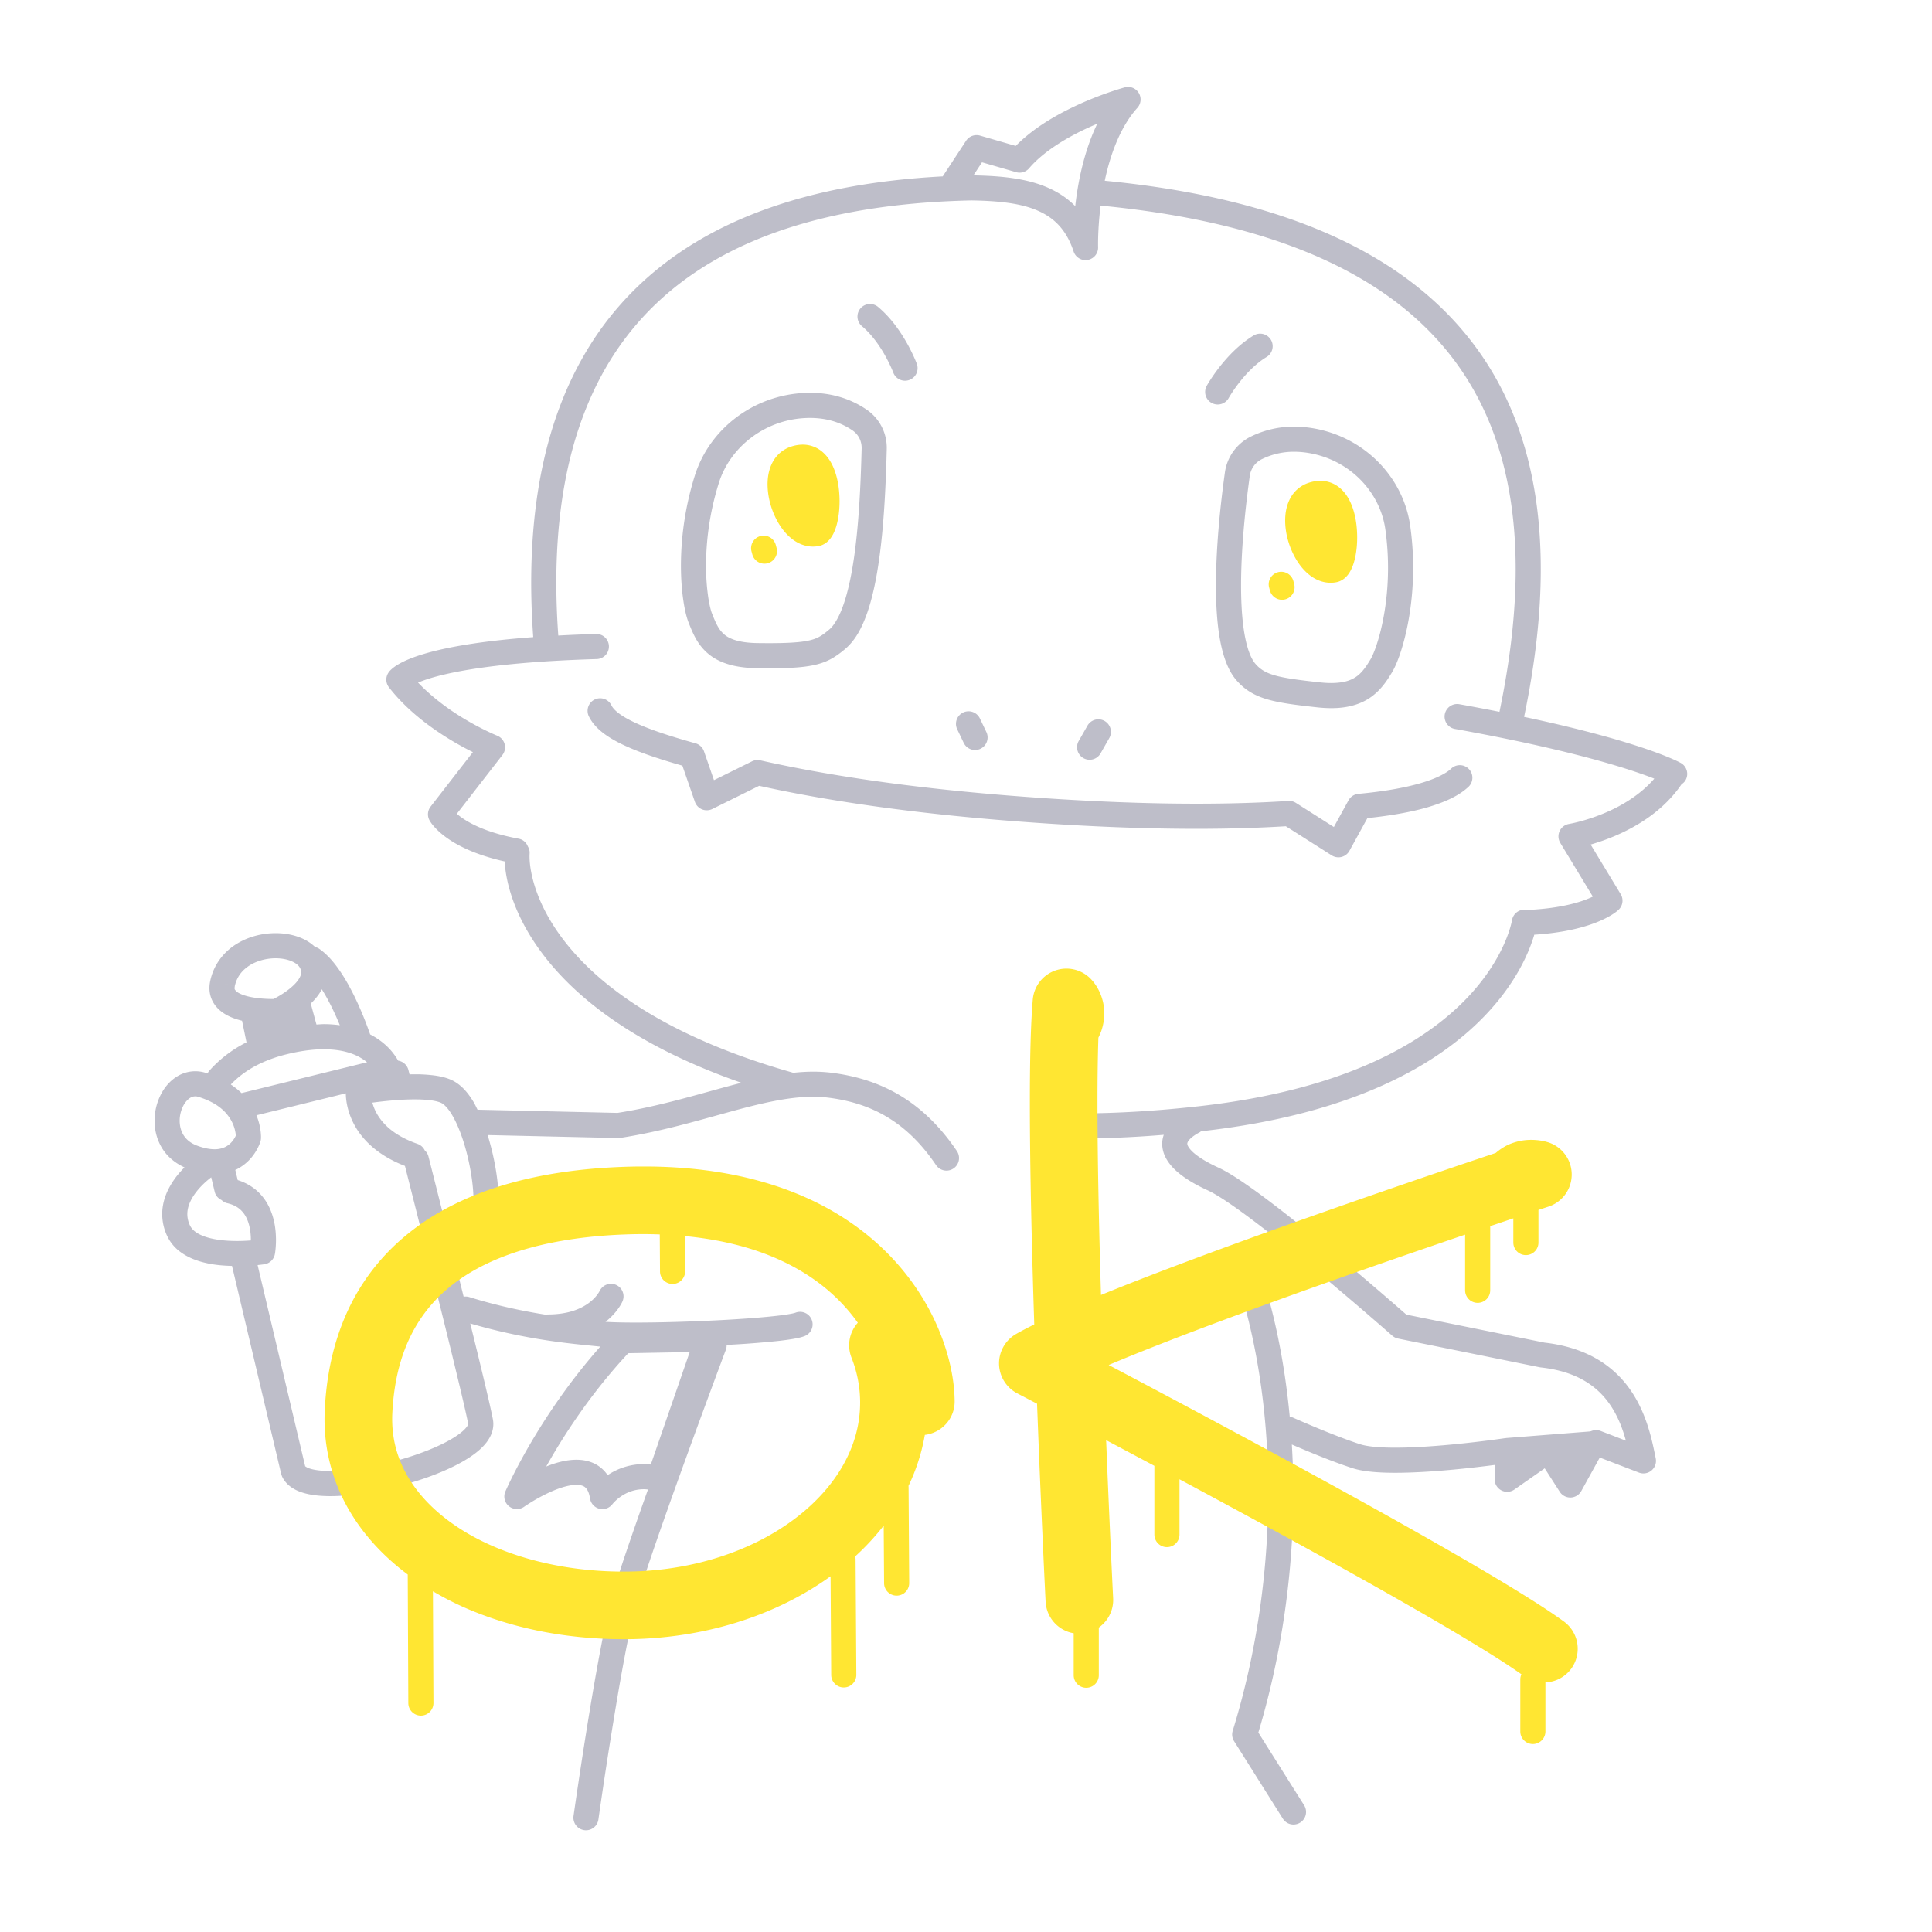 <svg xmlns="http://www.w3.org/2000/svg" width="200" height="200" fill="none"><path fill="#FFE632" d="M131.464 61.134a1.3 1.3 0 0 0 2.51-.678l-.081-.3a1.3 1.3 0 1 0-2.51.678l.081.3ZM135.642 59.587c.571.427 1.292.74 2.098.739a3.2 3.2 0 0 0 .594-.055l.008-.002c.31-.06.577-.2.781-.356.359-.28.563-.598.728-.917.241-.48.386-1 .49-1.567.102-.565.153-1.175.153-1.802-.005-1.221-.182-2.502-.698-3.632-.262-.563-.619-1.1-1.144-1.525a3.108 3.108 0 0 0-1.972-.695c-.397 0-.8.07-1.199.202a3.34 3.34 0 0 0-1.926 1.628c-.381.721-.514 1.505-.516 2.281.008 1.431.448 2.89 1.193 4.11.377.608.835 1.16 1.41 1.59Z"/><path fill="#FFE632" d="M135.479 49.977h.002l.003-.001-.005.002ZM77.88 57.39a1.3 1.3 0 0 0 2.51-.68l-.081-.3a1.3 1.3 0 0 0-2.51.68l.081.3ZM81.894 46.232h.004v-.001l-.004.001Z"/><path fill="#FFE632" d="M82.06 55.841c.57.428 1.292.74 2.097.74.197 0 .397-.018.595-.056l.007-.001c.31-.06.577-.2.781-.356.36-.28.563-.598.728-.917.241-.48.386-1 .49-1.567.102-.566.153-1.175.154-1.803-.006-1.22-.183-2.501-.699-3.631-.262-.563-.619-1.1-1.144-1.526a3.112 3.112 0 0 0-1.973-.695c-.395 0-.798.07-1.197.202a3.337 3.337 0 0 0-1.926 1.63c-.381.72-.514 1.503-.516 2.28.008 1.43.448 2.889 1.192 4.11.377.608.835 1.159 1.41 1.59Z"/><path fill="#BEBEC9" d="M83.372 40.675c-5.366.209-9.917 3.732-11.436 8.535a31.284 31.284 0 0 0-1.446 9.331c0 1.389.1 2.603.245 3.597.148.998.329 1.753.553 2.324.196.491.405 1.026.705 1.573.442.818 1.14 1.672 2.21 2.241 1.066.574 2.42.871 4.204.896.429.005.832.008 1.213.008 2.368-.003 3.844-.105 5.05-.429.6-.161 1.125-.389 1.587-.665a9.48 9.48 0 0 0 1.247-.916c1.058-.903 1.723-2.19 2.259-3.696.79-2.264 1.246-5.097 1.543-8.086.294-2.986.42-6.117.491-8.905v-.023l.001-.103a4.768 4.768 0 0 0-2.072-3.942l-.735 1.072.734-1.072c-1.878-1.29-3.95-1.753-5.874-1.75-.162 0-.322.004-.48.01Zm5.826 5.682v.061c-.094 3.676-.284 7.924-.82 11.508-.266 1.79-.621 3.414-1.069 4.688-.44 1.278-.998 2.178-1.477 2.565-.354.297-.634.512-.905.673-.407.238-.822.403-1.629.535-.801.128-1.965.194-3.678.193-.367 0-.76-.003-1.18-.008-1.008-.013-1.759-.132-2.31-.3-.826-.263-1.208-.583-1.547-1.007-.333-.427-.589-1.025-.88-1.764-.101-.246-.273-.886-.396-1.74a22.48 22.48 0 0 1-.217-3.22c0-2.39.325-5.375 1.326-8.55 1.163-3.716 4.784-6.563 9.056-6.718.13-.005.255-.008.38-.008 1.527.004 3.02.349 4.403 1.294.614.422.94 1.09.943 1.798ZM126.803 48.897c-.504 3.598-.927 7.867-.928 11.713.001 2.047.118 3.972.425 5.643.155.837.356 1.611.629 2.314.273.702.616 1.337 1.087 1.876.418.478.897.889 1.44 1.215.818.491 1.742.784 2.842 1.006 1.103.222 2.404.378 4.061.56.516.056.998.083 1.452.083 1.761.007 3.148-.438 4.169-1.19 1.023-.75 1.63-1.702 2.135-2.54.244-.412.474-.929.716-1.593.711-1.979 1.455-5.23 1.458-9.204 0-1.38-.091-2.843-.307-4.364-.71-4.97-4.653-9.11-9.931-10.06-.67-.12-1.366-.19-2.08-.19a10.084 10.084 0 0 0-4.474 1.024 4.884 4.884 0 0 0-2.694 3.707Zm3.837-1.371a7.467 7.467 0 0 1 3.331-.76 9.18 9.18 0 0 1 1.621.15c4.192.75 7.277 4.044 7.816 7.865a28.57 28.57 0 0 1 .281 3.999c0 2.428-.308 4.571-.697 6.23a18.896 18.896 0 0 1-.607 2.092c-.198.552-.393.962-.501 1.14-.466.781-.889 1.378-1.435 1.773-.548.391-1.27.684-2.638.692-.35 0-.739-.021-1.17-.068-2.186-.237-3.678-.437-4.671-.724-.498-.143-.867-.301-1.173-.485a3.432 3.432 0 0 1-.827-.702c-.203-.229-.424-.6-.617-1.102-.294-.752-.523-1.783-.667-2.984-.146-1.202-.211-2.575-.211-4.032-.001-3.656.41-7.84.903-11.352a2.282 2.282 0 0 1 1.261-1.732l-.571-1.168.572 1.168ZM91.64 36.832a15.45 15.45 0 0 1 .787 1.62l.035.092.008.02a1.3 1.3 0 0 0 2.439-.902c-.017-.044-.347-.933-.999-2.1-.655-1.165-1.622-2.616-2.996-3.776a1.3 1.3 0 1 0-1.673 1.99c1.005.84 1.844 2.055 2.4 3.056ZM129.757 34.74c-1.534.94-2.71 2.227-3.534 3.28-.82 1.055-1.281 1.883-1.304 1.925a1.3 1.3 0 0 0 2.275 1.26h-.001l.001-.001c.028-.05.448-.786 1.148-1.671.697-.886 1.682-1.915 2.768-2.573a1.3 1.3 0 1 0-1.353-2.22ZM63.968 73.775c-.376-.299-.572-.554-.665-.741a1.3 1.3 0 1 0-2.326 1.16c.313.625.789 1.15 1.373 1.616.881.697 2.025 1.287 3.495 1.875 1.316.524 2.913 1.042 4.795 1.578l1.296 3.742c.121.351.391.637.735.778.344.14.737.126 1.07-.038l4.848-2.398c6.728 1.49 15.646 2.86 27.181 3.72 6.948.517 12.941.732 18.091.732 3.454 0 6.517-.1 9.248-.266l4.747 3.016c.301.191.674.25 1.02.162.346-.089.644-.32.816-.633l1.861-3.387c2.459-.257 4.541-.63 6.221-1.12 1.839-.542 3.229-1.186 4.213-2.092a1.3 1.3 0 1 0-1.774-1.9c-.474.455-1.548 1.032-3.166 1.496-1.618.472-3.772.86-6.428 1.104-.428.04-.813.291-1.02.668l-1.518 2.764-3.93-2.497a1.289 1.289 0 0 0-.781-.2c-2.772.18-5.929.285-9.509.285-5.078 0-11.007-.212-17.898-.725-11.684-.871-20.627-2.268-27.255-3.763a1.289 1.289 0 0 0-.862.103l-3.936 1.947-1.034-2.987a1.304 1.304 0 0 0-.881-.828c-2.837-.784-4.957-1.512-6.392-2.2-.718-.342-1.262-.674-1.635-.971Z"/><path fill="#BEBEC9" d="m113.939 77.973.88-1.543a1.3 1.3 0 1 0-2.258-1.288l-.88 1.543a1.3 1.3 0 1 0 2.258 1.288ZM101.497 77.513a1.3 1.3 0 0 0 .612-1.733l-.673-1.408a1.3 1.3 0 1 0-2.346 1.122l.673 1.407a1.3 1.3 0 0 0 1.734.612Z"/><path fill="#BEBEC9" d="M29.185 152.809c.206.467.545.842.917 1.111.563.406 1.196.621 1.878.763.685.139 1.43.195 2.229.196 3.085-.007 7.046-.845 10.37-2.067 1.66-.617 3.151-1.324 4.31-2.138.58-.411 1.082-.847 1.48-1.365.391-.512.7-1.149.701-1.891 0-.154-.013-.31-.042-.466-.133-.716-.453-2.118-.909-4.032-.394-1.657-.89-3.691-1.438-5.914a60.46 60.46 0 0 0 7.863 1.737c2.465.375 4.394.527 5.359.635.07.008.163.012.24.02-6.578 7.44-9.796 14.933-9.832 15.008a1.302 1.302 0 0 0 1.946 1.575l.004-.004c.072-.051.936-.648 2.046-1.211.555-.282 1.17-.555 1.764-.749.593-.196 1.165-.308 1.6-.306.46.004.72.103.898.249.092.078.182.181.274.362.092.179.18.439.237.8a1.297 1.297 0 0 0 2.325.575v.001l.011-.013c.063-.081.409-.485.966-.843a4.14 4.14 0 0 1 2.278-.68c.132 0 .275.015.418.028a494.905 494.905 0 0 0-1.566 4.451c-.95 2.751-1.733 5.117-2.147 6.614-.415 1.508-.861 3.652-1.31 6.055-1.345 7.199-2.681 16.666-2.683 16.676a1.3 1.3 0 1 0 2.575.364 489.365 489.365 0 0 1 2.005-12.867c.644-3.777 1.353-7.486 1.92-9.536.378-1.373 1.155-3.732 2.097-6.456 1.415-4.091 3.209-9.035 4.647-12.952a1271.574 1271.574 0 0 1 2.523-6.808c.063-.166.087-.337.081-.503.265-.015.532-.029.791-.045a95.622 95.622 0 0 0 4.472-.36 27.78 27.78 0 0 0 1.632-.22c.469-.084.826-.156 1.197-.299a1.3 1.3 0 0 0-.963-2.415c-.016.011-.298.09-.674.151-1.358.236-4.1.463-7.082.619-2.99.158-6.256.253-8.782.253-1.29 0-2.394-.027-3.132-.077l.04-.03c1.207-.967 1.657-1.945 1.716-2.077a1.297 1.297 0 0 0-2.371-1.057l-.004-.002c-.019.038-.325.64-1.114 1.221-.793.578-2.069 1.178-4.235 1.184-.059 0-.11.026-.166.033-2.301-.363-5.042-.921-7.968-1.835a1.273 1.273 0 0 0-.58-.034l-.707-2.842c.073-.04.153-.063.22-.118.046-.041 1.015-.844 2.014-2.148.5-.654 1.007-1.434 1.402-2.327.394-.892.677-1.904.677-3 0-.095-.002-.193-.006-.293-.087-1.788-.483-3.974-1.12-6.009l13.518.308.23-.015c4.122-.642 7.792-1.729 11.095-2.635 3.303-.911 6.236-1.625 8.846-1.621.568 0 1.123.033 1.665.103 2.087.271 4.043.843 5.88 1.916 1.835 1.076 3.57 2.661 5.186 5.046a1.3 1.3 0 1 0 2.154-1.456v-.001c-1.8-2.662-3.836-4.553-6.027-5.833-2.19-1.282-4.515-1.948-6.86-2.25a15.49 15.49 0 0 0-1.998-.125c-.678.001-1.358.046-2.043.117-12.233-3.462-19.05-8.255-22.807-12.556-1.884-2.157-3.007-4.197-3.662-5.912-.655-1.712-.838-3.114-.837-3.932 0-.12.004-.226.01-.319.019-.263-.063-.5-.184-.714-.161-.397-.494-.715-.947-.799-3.061-.565-4.842-1.452-5.834-2.136a6.437 6.437 0 0 1-.571-.443l4.719-6.083a1.3 1.3 0 0 0-.546-2.005l-.01-.004c-.136-.055-1.638-.676-3.498-1.804-1.507-.912-3.238-2.168-4.677-3.685.574-.242 1.426-.538 2.703-.836 2.847-.672 7.706-1.362 15.791-1.6a1.3 1.3 0 0 0-.077-2.599 161.74 161.74 0 0 0-3.902.163 77.672 77.672 0 0 1-.205-5.45c0-5.852.733-11.205 2.301-15.936 2.36-7.097 6.55-12.8 13.105-16.878 6.557-4.073 15.549-6.508 27.476-6.777l.012-.003c2.55.035 4.808.238 6.535.893.983.37 1.796.867 2.474 1.556.677.692 1.235 1.59 1.648 2.838a1.3 1.3 0 0 0 2.534-.448l-.001-.014a13.178 13.178 0 0 1-.003-.313c0-.635.033-2.133.262-3.974 15.6 1.494 26.273 5.75 33.026 12.03 3.47 3.225 5.94 6.987 7.56 11.266 1.619 4.278 2.383 9.08 2.383 14.346 0 4.589-.588 9.531-1.677 14.76a242.589 242.589 0 0 0-4.15-.786 1.3 1.3 0 1 0-.462 2.56v-.001c8.772 1.582 14.349 3.055 17.708 4.12 1.286.408 2.241.754 2.932 1.026-1.428 1.654-3.359 2.805-5.086 3.535a19.798 19.798 0 0 1-2.68.915 15.946 15.946 0 0 1-1.01.23l-.048.01h-.008a1.303 1.303 0 0 0-.903 1.957l3.371 5.565c-1.043.504-3.116 1.209-6.764 1.381-.019.001-.035.012-.054.014-.027-.007-.049-.024-.078-.029a1.299 1.299 0 0 0-1.472 1.093h-.002c-.013.07-.657 4.016-4.98 8.371-4.325 4.351-12.379 9.191-27.485 10.876-4.253.472-8.36.735-12.51.735-.324 0-.647-.001-.97-.005a1.3 1.3 0 0 0-.025 2.601v-.001a108.996 108.996 0 0 0 9.925-.379 2.86 2.86 0 0 0-.165.921 3.143 3.143 0 0 0 .375 1.462c.357.679.908 1.256 1.626 1.803.722.546 1.623 1.062 2.738 1.573.439.2 1.121.601 1.92 1.135 2.819 1.877 7.142 5.372 10.719 8.374a398.662 398.662 0 0 1 6.44 5.526c.17.151.38.255.602.3l14.65 2.968.117.019c1.948.213 3.418.727 4.563 1.404 1.712 1.017 2.747 2.417 3.461 3.955.337.729.589 1.483.793 2.224l-2.617-1.008a1.295 1.295 0 0 0-.998.028c-.056.01-.111.013-.164.03l-8.612.676c-.01.001-.018.007-.028.008-.021.002-.042-.001-.063.002l-.287.042c-1.315.189-6.954.949-11.107.946-.788 0-1.52-.027-2.143-.087-.622-.058-1.139-.154-1.463-.26-1.363-.435-3.128-1.132-4.533-1.716a113.941 113.941 0 0 1-2.459-1.054c-.105-.046-.215-.054-.323-.072-.541-5.785-1.673-11.27-3.386-16.166a1.3 1.3 0 1 0-2.454.859c2.354 6.72 3.615 14.712 3.614 23.095 0 8.134-1.186 16.636-3.678 24.711-.112.364-.061.754.143 1.076l5.047 8.018a1.3 1.3 0 0 0 2.201-1.386l-4.738-7.526c2.452-8.168 3.625-16.702 3.625-24.893 0-1.66-.063-3.299-.157-4.925.425.184.96.412 1.568.665 1.443.598 3.241 1.311 4.738 1.791.603.191 1.269.299 2.008.371.737.07 1.542.099 2.39.099 3.608-.002 8.026-.515 10.287-.811v1.479a1.3 1.3 0 0 0 2.045 1.065l3.138-2.195 1.556 2.425c.246.383.681.612 1.137.597a1.305 1.305 0 0 0 1.095-.672l1.913-3.467 4.052 1.558a1.3 1.3 0 0 0 1.742-1.467c-.378-1.867-.91-4.573-2.57-7.01a10.791 10.791 0 0 0-3.449-3.242c-1.467-.87-3.285-1.48-5.488-1.734l-14.309-2.9a387.097 387.097 0 0 0-7.814-6.66c-2.159-1.787-4.458-3.639-6.509-5.182a63.22 63.22 0 0 0-2.852-2.042c-.865-.575-1.616-1.029-2.281-1.335-1.321-.602-2.204-1.186-2.687-1.65-.243-.231-.384-.427-.454-.564a.563.563 0 0 1-.08-.26c.003-.07.014-.175.21-.407.191-.223.564-.513 1.095-.787.045-.024.073-.065.114-.093l.013-.001c15.788-1.749 24.524-6.955 29.269-11.858 3.415-3.523 4.735-6.835 5.219-8.49 6.262-.394 8.511-2.36 8.742-2.597a1.298 1.298 0 0 0 .202-1.601l-3.11-5.135a22.265 22.265 0 0 0 2.521-.894c2.278-.972 5.023-2.603 6.89-5.347.166-.11.315-.247.419-.431a1.3 1.3 0 0 0-.494-1.771c-.171-.093-3.908-2.16-16.225-4.773 1.118-5.367 1.727-10.477 1.727-15.284 0-5.515-.798-10.637-2.55-15.266-2.621-6.947-7.418-12.753-14.66-17.01-6.961-4.096-16.158-6.794-27.927-7.94.567-2.705 1.619-5.602 3.373-7.542a1.298 1.298 0 0 0-1.306-2.124c-.042.012-1.996.54-4.441 1.621-2.22.99-4.848 2.416-6.842 4.44l-3.692-1.068a1.301 1.301 0 0 0-1.448.536l-2.416 3.685c-6.95.367-12.95 1.49-18.078 3.31-8.716 3.085-14.924 8.22-18.87 14.886-3.95 6.664-5.654 14.788-5.654 23.887 0 1.83.076 3.705.21 5.613-5.385.399-8.797 1.027-10.98 1.642-1.479.417-2.4.83-2.998 1.183-.596.353-.875.656-1.008.854a1.298 1.298 0 0 0 .054 1.521c1.931 2.477 4.473 4.298 6.535 5.533.814.485 1.549.874 2.15 1.173l-4.376 5.64a1.3 1.3 0 0 0-.113 1.422c.086.162.59.984 1.921 1.903 1.196.827 3.06 1.727 5.86 2.35.062 1.134.32 2.603.98 4.338 1.144 3 3.472 6.7 7.886 10.296 3.635 2.964 8.68 5.857 15.64 8.279-.697.178-1.402.366-2.118.562-3.31.91-6.837 1.945-10.709 2.556l-14.49-.331c-.144-.289-.28-.588-.442-.853-.54-.875-1.162-1.64-2.052-2.124-.593-.312-1.225-.46-1.899-.559a15.272 15.272 0 0 0-2.115-.131c-.176.001-.353.003-.53.007l-.115-.454a1.302 1.302 0 0 0-1.062-.964 6.542 6.542 0 0 0-1.45-1.749 7.461 7.461 0 0 0-1.45-.966c-.2-.58-.675-1.9-1.36-3.378-.457-.986-1.006-2.041-1.646-3.008-.644-.965-1.365-1.851-2.278-2.486a1.276 1.276 0 0 0-.414-.177 4.644 4.644 0 0 0-1.263-.853c-.865-.397-1.833-.578-2.827-.58-1.385.004-2.834.355-4.091 1.148-1.253.783-2.305 2.073-2.671 3.771v.002a3.522 3.522 0 0 0-.086.759c-.001.467.107.929.306 1.325.35.701.918 1.161 1.485 1.473.515.28 1.053.457 1.585.587l.459 2.236a12.826 12.826 0 0 0-3.884 2.977c-.066.075-.099.164-.145.249-.067-.022-.127-.048-.196-.069a3.581 3.581 0 0 0-2.906.341c-.796.472-1.378 1.182-1.774 1.981A5.995 5.995 0 0 0 16 116.02c0 .978.244 1.999.822 2.907.505.798 1.29 1.47 2.278 1.922-.106.106-.213.216-.322.334a8.589 8.589 0 0 0-1.332 1.895c-.378.748-.654 1.631-.654 2.607a5.33 5.33 0 0 0 .499 2.234 4.374 4.374 0 0 0 1.442 1.725c.885.636 1.9.967 2.906 1.168.819.16 1.622.215 2.378.235l5.091 21.534.077.228Zm35.853-12.725 6.359-.117-4.027 11.642a7.273 7.273 0 0 0-.71-.047 6.74 6.74 0 0 0-3.76 1.146 3.526 3.526 0 0 0-1.273-1.15c-.634-.332-1.31-.447-1.955-.447-.864.003-1.696.197-2.485.46-.218.074-.43.158-.642.242 1.681-3.008 4.514-7.462 8.493-11.729Zm-2.975-6.413-.003-.002.003.002Zm39.592-116.869 3.529 1.02a1.3 1.3 0 0 0 1.348-.401c1.58-1.857 4.246-3.384 6.509-4.377.187-.083.365-.157.545-.232-.912 1.883-1.481 3.899-1.853 5.757a34.418 34.418 0 0 0-.425 2.77c-1.466-1.477-3.34-2.276-5.345-2.697-1.634-.343-3.381-.454-5.195-.486l.887-1.354Zm-58.73 97.007c.641 0 1.249.033 1.747.104.496.068.883.189 1.045.281.244.119.663.526 1.053 1.18.597.975 1.148 2.433 1.537 3.945.393 1.512.636 3.089.693 4.313l.003.171c.001.638-.169 1.302-.455 1.949-.426.97-1.111 1.88-1.69 2.524-.098.109-.186.199-.275.292-.775-3.094-1.55-6.17-2.234-8.874a1.262 1.262 0 0 0-.376-.602 1.294 1.294 0 0 0-.748-.677c-2.46-.863-3.584-2.062-4.186-3.084-.25-.431-.4-.838-.492-1.186 1.12-.15 2.832-.337 4.378-.336Zm-10-10.77c.141-.192.27-.405.388-.63.735 1.166 1.39 2.559 1.852 3.687l.015.036a12.077 12.077 0 0 0-1.654-.114c-.242 0-.512.03-.766.042l-.59-2.173c.265-.254.522-.534.754-.848Zm-7.472.048c-.46-.129-.827-.316-.992-.465l-.144-.171a.358.358 0 0 1-.035-.17l.025-.202-1.27-.279 1.27.277c.221-.977.756-1.637 1.523-2.132.763-.487 1.767-.746 2.7-.743.667-.002 1.29.131 1.737.34.455.21.704.469.813.705a.936.936 0 0 1 .1.406c.001.213-.093.496-.348.843-.373.517-1.074 1.067-1.675 1.44-.3.189-.574.34-.768.44l-.07.035-.122.001c-.596.004-1.822-.054-2.744-.325Zm1.76 6.882a14.633 14.633 0 0 1 2.448-.828c.902-.223 1.72-.365 2.458-.444a13.01 13.01 0 0 1 1.407-.079c2.373.008 3.683.7 4.473 1.346l-12.998 3.192c-.319-.312-.69-.61-1.108-.89.69-.717 1.69-1.566 3.32-2.297Zm-8.2 7.559c-.276-.432-.413-.957-.413-1.508-.004-.696.235-1.414.576-1.877.17-.234.356-.402.528-.503a.98.98 0 0 1 .833-.093l.377-1.243-.377 1.243c2.025.626 2.896 1.58 3.378 2.409.382.672.476 1.303.498 1.598a2.648 2.648 0 0 1-.467.705 2.176 2.176 0 0 1-.664.49 2.494 2.494 0 0 1-1.077.221c-.457 0-1.045-.094-1.791-.371-.708-.267-1.12-.638-1.4-1.071Zm6.955 10.883c-.401.031-.89.057-1.425.057-1.028.002-2.212-.101-3.14-.391-.463-.142-.857-.329-1.147-.539-.29-.213-.477-.433-.601-.702a2.717 2.717 0 0 1-.263-1.151c0-.482.136-.961.375-1.436.355-.709.948-1.373 1.454-1.835.253-.232.481-.414.642-.535l.003-.003.36 1.499c.094.395.367.688.706.852.161.148.347.271.576.323.575.132.97.342 1.28.591.457.373.749.874.936 1.462.186.583.246 1.23.245 1.751l-.001.057Zm1.854-3.534a5.325 5.325 0 0 0-1.394-1.753 5.514 5.514 0 0 0-1.82-.961l-.252-1.054c.05-.024.106-.043.155-.067a4.934 4.934 0 0 0 1.924-1.773c.364-.577.504-1.03.529-1.109a1.42 1.42 0 0 0 .052-.299l.004-.154c-.002-.345-.05-1.21-.473-2.254l9.253-2.272c.002.533.096 1.906.99 3.453.843 1.472 2.447 3.033 5.13 4.061a3240.207 3240.207 0 0 1 3.987 15.922 866.208 866.208 0 0 1 1.683 6.906c.45 1.887.771 3.304.88 3.895l-.019.067c-.035.097-.174.316-.447.571-.474.453-1.322.996-2.376 1.498-1.584.76-3.633 1.453-5.688 1.943-2.053.493-4.126.784-5.731.782-.895.002-1.644-.095-2.109-.245a1.63 1.63 0 0 1-.466-.215l-.043-.037-4.923-20.823c.422-.042.688-.082.707-.085a1.3 1.3 0 0 0 1.081-1.052c.01-.054.113-.63.113-1.468-.004-.938-.12-2.219-.747-3.477Z"/><path fill="#FFE632" d="M162.653 172.741a3.5 3.5 0 0 0-.77-4.89h-.001c-1.336-.971-3.11-2.113-5.256-3.426-3.748-2.29-8.606-5.07-13.808-7.969-9.997-5.569-21.249-11.561-28.049-15.151 3.307-1.394 7.425-2.994 11.811-4.626 7.629-2.84 16.068-5.786 22.591-8.018.869-.298 1.701-.581 2.496-.851v5.761a1.3 1.3 0 1 0 2.6 0v-6.643l2.392-.805v2.505a1.3 1.3 0 0 0 2.6 0v-3.373l.221-.074.817-.271a3.499 3.499 0 0 0-.054-6.665c-.222-.064-.804-.242-1.724-.248a5.786 5.786 0 0 0-2.094.385c-.529.2-1.082.534-1.586.969a1251.028 1251.028 0 0 0-19.44 6.689c-5.972 2.114-12.242 4.399-17.638 6.506-1.321.516-2.586 1.02-3.787 1.51-.212-7.026-.365-14.108-.364-19.902-.001-2.537.03-4.826.095-6.737.118-.24.228-.483.312-.733a5.565 5.565 0 0 0 .297-1.78 5.274 5.274 0 0 0-.618-2.482 4.793 4.793 0 0 0-.807-1.114 3.507 3.507 0 0 0-3.679-.83 3.506 3.506 0 0 0-2.297 2.992c-.222 2.618-.302 6.301-.303 10.684 0 6.702.198 14.987.456 22.951-.69.342-1.333.675-1.894.998a3.512 3.512 0 0 0-1.751 3.107 3.51 3.51 0 0 0 1.881 3.029c.002.001.672.35 1.873.98l.18.094.071 1.861c.407 10.506.814 18.621.815 18.63a3.496 3.496 0 0 0 2.907 3.27v4.344a1.3 1.3 0 0 0 2.6 0v-4.935a3.491 3.491 0 0 0 1.484-3.03l-.07-1.423c-.12-2.502-.381-8.086-.655-14.944 1.539.816 3.217 1.708 4.994 2.657v7.115a1.3 1.3 0 1 0 2.6 0v-5.724c3.353 1.798 6.949 3.74 10.549 5.708 5.312 2.904 10.618 5.859 15.096 8.454a248.612 248.612 0 0 1 5.983 3.565c1.564.967 2.849 1.809 3.768 2.462a1.272 1.272 0 0 0-.116.526v5.393a1.3 1.3 0 1 0 2.6 0v-5.08a3.478 3.478 0 0 0 2.672-1.421ZM94.041 153.832a20.251 20.251 0 0 0 1.699-5.293c1.745-.209 3.098-1.682 3.086-3.481-.02-2.101-.49-4.561-1.56-7.207-1.603-3.949-4.63-8.283-9.643-11.588-5.007-3.311-11.915-5.516-21-5.508a57.804 57.804 0 0 0-2.222.042c-3.448.13-6.971.533-10.385 1.371-2.56.63-5.06 1.506-7.408 2.715-3.515 1.806-6.7 4.401-9.02 7.943-2.325 3.537-3.731 7.957-3.969 13.174a18.621 18.621 0 0 0 2.665 10.574c1.499 2.493 3.532 4.627 5.925 6.419l.061 13.312a1.3 1.3 0 1 0 2.6-.012l-.053-11.565c.978.574 1.992 1.11 3.05 1.586 4.906 2.202 10.64 3.374 16.707 3.376h.247c8.114-.049 15.525-2.455 21.16-6.514l.066 10.219a1.3 1.3 0 1 0 2.6-.017l-.077-11.97c0-.097-.037-.183-.058-.275a25.692 25.692 0 0 0 2.969-3.201l.039 5.957a1.3 1.3 0 1 0 2.6-.017l-.065-9.975c0-.023-.012-.042-.014-.065Zm-5.002-8.634c-.002 2.249-.594 4.386-1.73 6.418-1.696 3.04-4.671 5.816-8.584 7.82-3.907 2.005-8.719 3.228-13.942 3.254h.008-.217c-6.88.009-13.115-1.819-17.39-4.726-2.143-1.45-3.794-3.149-4.896-4.989-1.101-1.847-1.685-3.826-1.69-6.061 0-.194.004-.388.013-.58v-.005c.178-3.718 1.04-6.565 2.326-8.836a15.112 15.112 0 0 1 3.648-4.293c2.183-1.781 4.937-3.082 8.053-3.958 3.11-.877 6.563-1.322 10.026-1.45.67-.025 1.323-.038 1.959-.038.573.001 1.128.015 1.675.034l.025 3.836a1.3 1.3 0 0 0 2.6-.017l-.023-3.648c3.353.322 6.175 1.009 8.534 1.926 4.554 1.781 7.46 4.378 9.367 7.046a3.487 3.487 0 0 0-.657 3.604v-.001c.578 1.474.884 2.997.895 4.585v.079Z"/></svg>